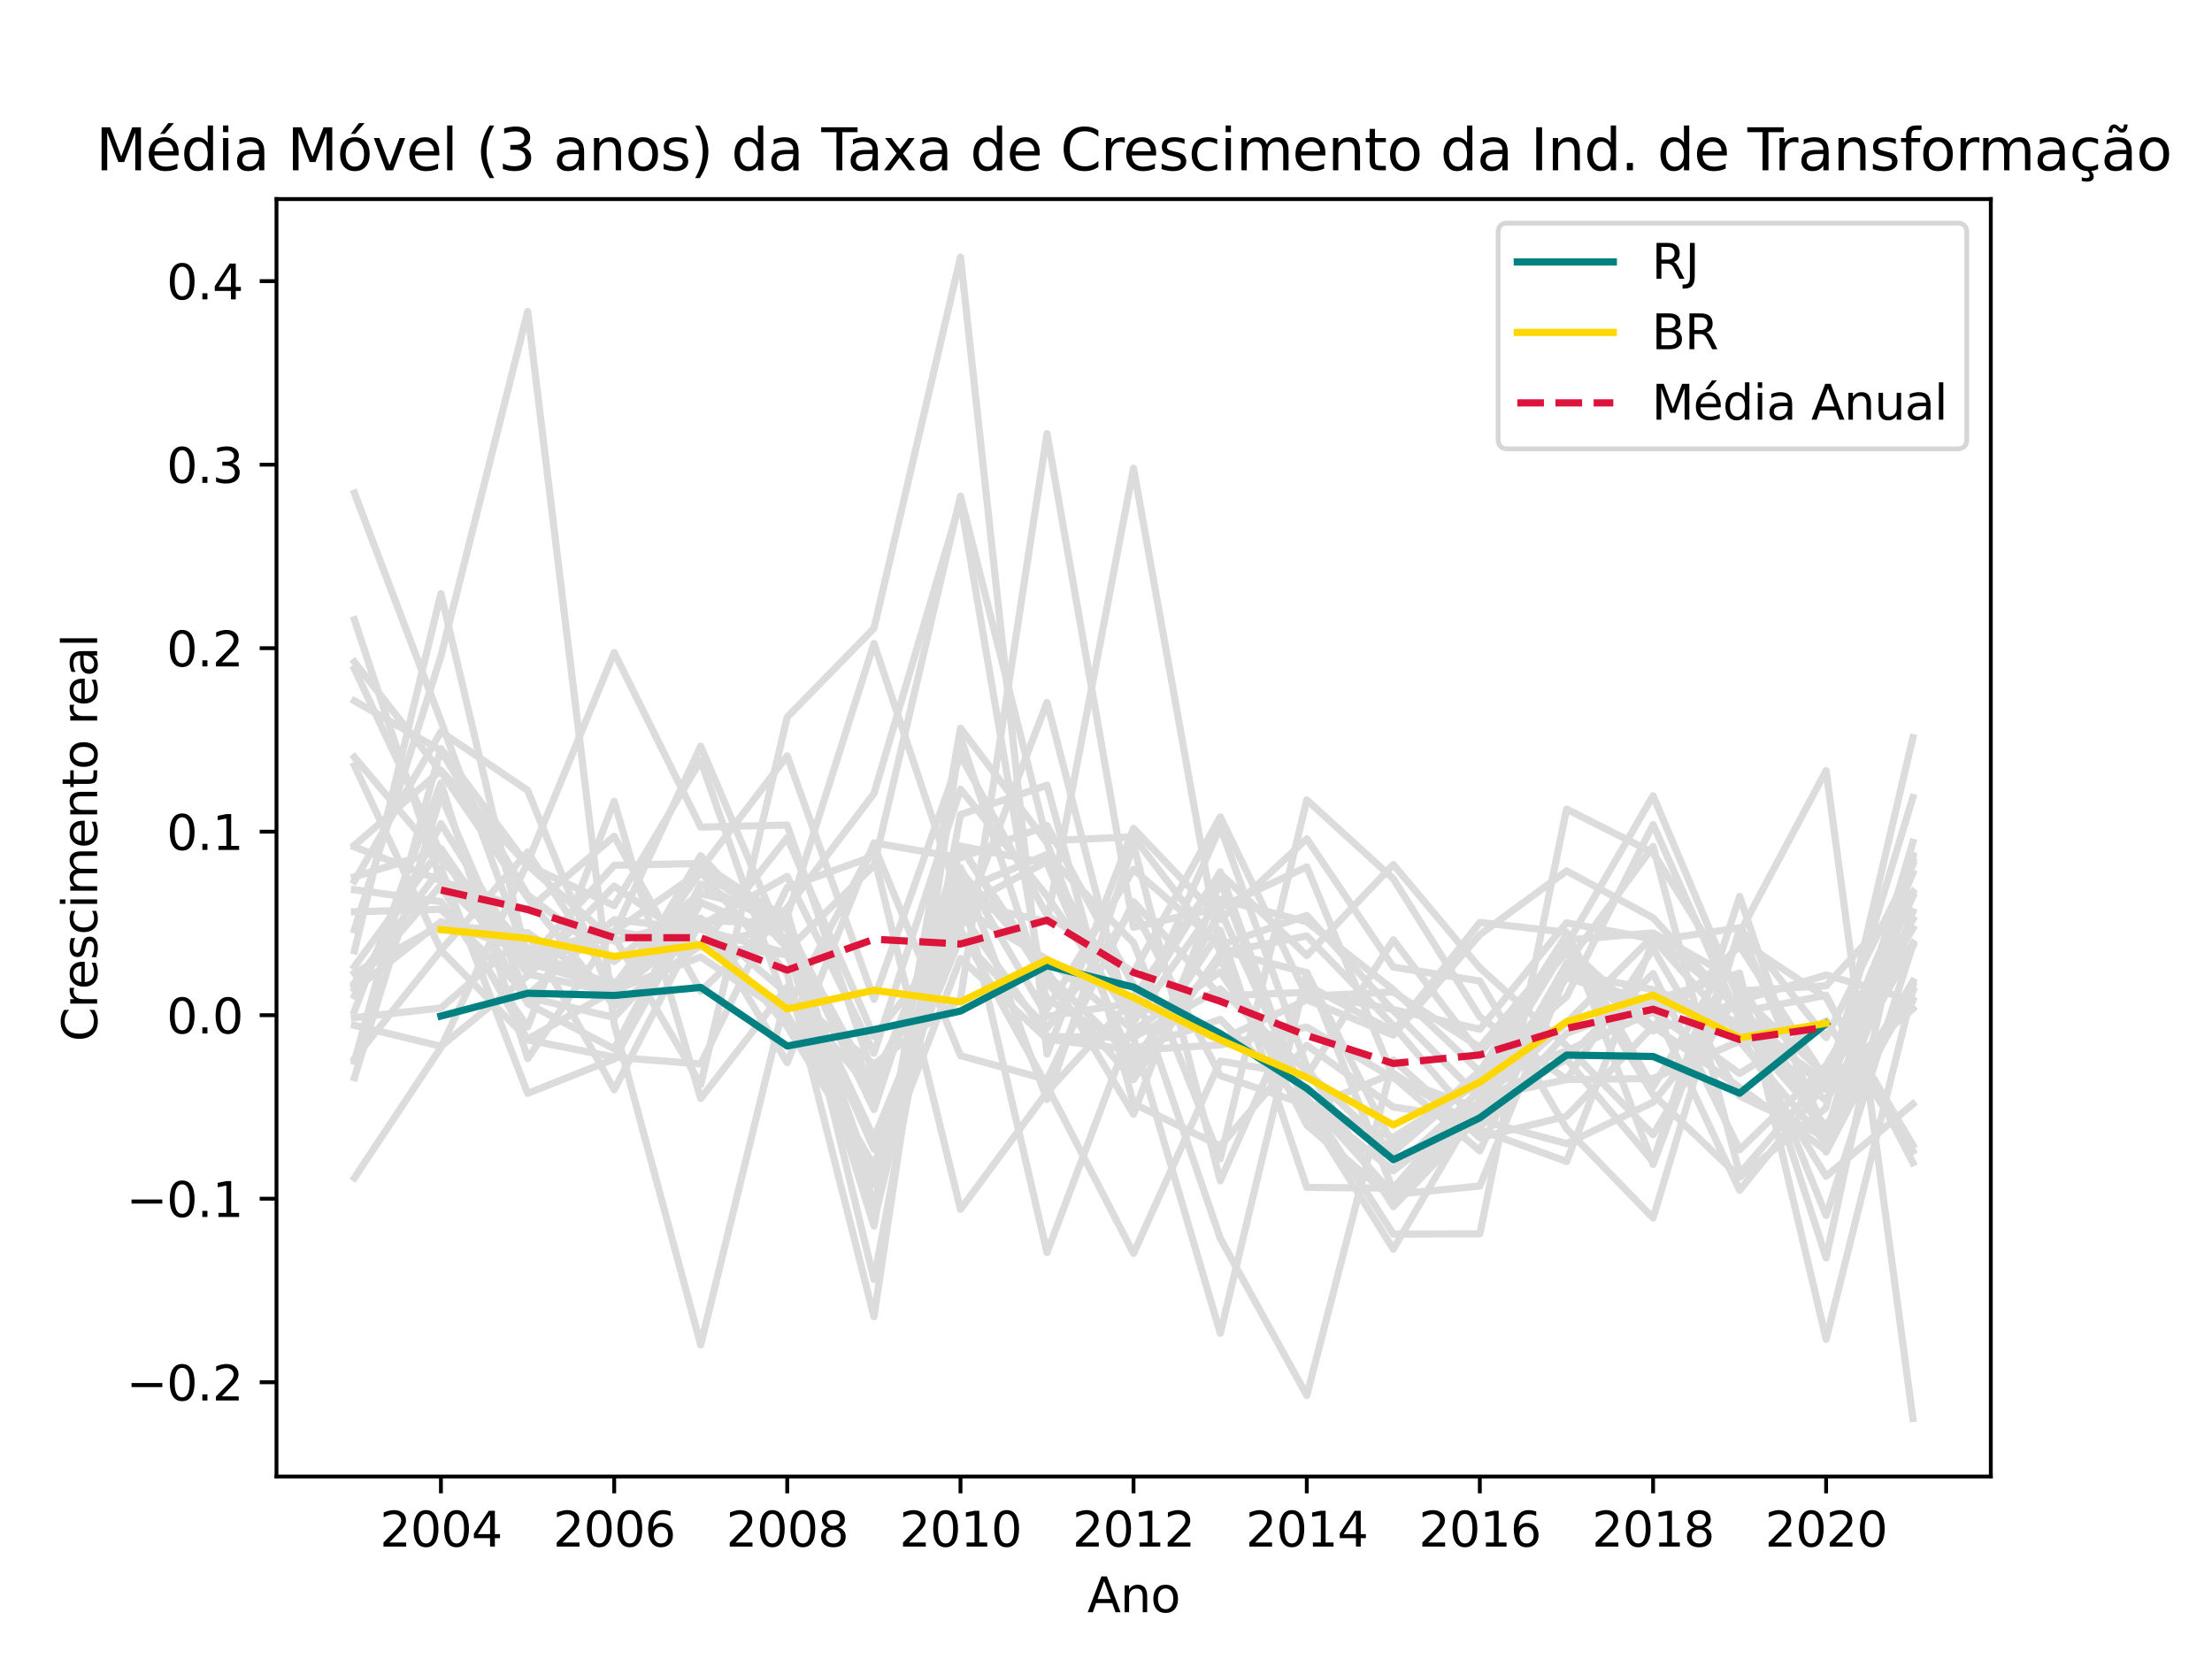 <?xml version="1.0" encoding="utf-8" standalone="no"?>
<!DOCTYPE svg PUBLIC "-//W3C//DTD SVG 1.1//EN"
  "http://www.w3.org/Graphics/SVG/1.1/DTD/svg11.dtd">
<svg xmlns:xlink="http://www.w3.org/1999/xlink" width="460.8pt" height="345.6pt" viewBox="0 0 460.8 345.6" xmlns="http://www.w3.org/2000/svg" version="1.1">
 <defs>
  <style type="text/css">*{stroke-linejoin: round; stroke-linecap: butt}</style>
 </defs>
 <g id="figure_1">
  <g id="patch_1">
   <path d="M 0 345.6 
L 460.8 345.6 
L 460.8 0 
L 0 0 
z
" style="fill: #ffffff"/>
  </g>
  <g id="axes_1">
   <g id="patch_2">
    <path d="M 57.6 307.584 
L 414.72 307.584 
L 414.72 41.472 
L 57.6 41.472 
z
" style="fill: #ffffff"/>
   </g>
   <g id="matplotlib.axis_1">
    <g id="xtick_1">
     <g id="line2d_1">
      <defs>
       <path id="m955a4580ec" d="M 0 0 
L 0 3.5 
" style="stroke: #000000; stroke-width: 0.8"/>
      </defs>
      <g>
       <use xlink:href="#m955a4580ec" x="91.855" y="307.584" style="stroke: #000000; stroke-width: 0.8"/>
      </g>
     </g>
     <g id="text_1">
      <!-- 2004 -->
      <g transform="translate(79.13 322.182) scale(0.1 -0.1)">
       <defs>
        <path id="DejaVuSans-32" d="M 1228 531 
L 3431 531 
L 3431 0 
L 469 0 
L 469 531 
Q 828 903 1448 1529 
Q 2069 2156 2228 2338 
Q 2531 2678 2651 2914 
Q 2772 3150 2772 3378 
Q 2772 3750 2511 3984 
Q 2250 4219 1831 4219 
Q 1534 4219 1204 4116 
Q 875 4013 500 3803 
L 500 4441 
Q 881 4594 1212 4672 
Q 1544 4750 1819 4750 
Q 2544 4750 2975 4387 
Q 3406 4025 3406 3419 
Q 3406 3131 3298 2873 
Q 3191 2616 2906 2266 
Q 2828 2175 2409 1742 
Q 1991 1309 1228 531 
z
" transform="scale(0.016)"/>
        <path id="DejaVuSans-30" d="M 2034 4250 
Q 1547 4250 1301 3770 
Q 1056 3291 1056 2328 
Q 1056 1369 1301 889 
Q 1547 409 2034 409 
Q 2525 409 2770 889 
Q 3016 1369 3016 2328 
Q 3016 3291 2770 3770 
Q 2525 4250 2034 4250 
z
M 2034 4750 
Q 2819 4750 3233 4129 
Q 3647 3509 3647 2328 
Q 3647 1150 3233 529 
Q 2819 -91 2034 -91 
Q 1250 -91 836 529 
Q 422 1150 422 2328 
Q 422 3509 836 4129 
Q 1250 4750 2034 4750 
z
" transform="scale(0.016)"/>
        <path id="DejaVuSans-34" d="M 2419 4116 
L 825 1625 
L 2419 1625 
L 2419 4116 
z
M 2253 4666 
L 3047 4666 
L 3047 1625 
L 3713 1625 
L 3713 1100 
L 3047 1100 
L 3047 0 
L 2419 0 
L 2419 1100 
L 313 1100 
L 313 1709 
L 2253 4666 
z
" transform="scale(0.016)"/>
       </defs>
       <use xlink:href="#DejaVuSans-32"/>
       <use xlink:href="#DejaVuSans-30" x="63.623"/>
       <use xlink:href="#DejaVuSans-30" x="127.246"/>
       <use xlink:href="#DejaVuSans-34" x="190.869"/>
      </g>
     </g>
    </g>
    <g id="xtick_2">
     <g id="line2d_2">
      <g>
       <use xlink:href="#m955a4580ec" x="127.95" y="307.584" style="stroke: #000000; stroke-width: 0.8"/>
      </g>
     </g>
     <g id="text_2">
      <!-- 2006 -->
      <g transform="translate(115.225 322.182) scale(0.1 -0.1)">
       <defs>
        <path id="DejaVuSans-36" d="M 2113 2584 
Q 1688 2584 1439 2293 
Q 1191 2003 1191 1497 
Q 1191 994 1439 701 
Q 1688 409 2113 409 
Q 2538 409 2786 701 
Q 3034 994 3034 1497 
Q 3034 2003 2786 2293 
Q 2538 2584 2113 2584 
z
M 3366 4563 
L 3366 3988 
Q 3128 4100 2886 4159 
Q 2644 4219 2406 4219 
Q 1781 4219 1451 3797 
Q 1122 3375 1075 2522 
Q 1259 2794 1537 2939 
Q 1816 3084 2150 3084 
Q 2853 3084 3261 2657 
Q 3669 2231 3669 1497 
Q 3669 778 3244 343 
Q 2819 -91 2113 -91 
Q 1303 -91 875 529 
Q 447 1150 447 2328 
Q 447 3434 972 4092 
Q 1497 4750 2381 4750 
Q 2619 4750 2861 4703 
Q 3103 4656 3366 4563 
z
" transform="scale(0.016)"/>
       </defs>
       <use xlink:href="#DejaVuSans-32"/>
       <use xlink:href="#DejaVuSans-30" x="63.623"/>
       <use xlink:href="#DejaVuSans-30" x="127.246"/>
       <use xlink:href="#DejaVuSans-36" x="190.869"/>
      </g>
     </g>
    </g>
    <g id="xtick_3">
     <g id="line2d_3">
      <g>
       <use xlink:href="#m955a4580ec" x="163.995" y="307.584" style="stroke: #000000; stroke-width: 0.8"/>
      </g>
     </g>
     <g id="text_3">
      <!-- 2008 -->
      <g transform="translate(151.27 322.182) scale(0.1 -0.1)">
       <defs>
        <path id="DejaVuSans-38" d="M 2034 2216 
Q 1584 2216 1326 1975 
Q 1069 1734 1069 1313 
Q 1069 891 1326 650 
Q 1584 409 2034 409 
Q 2484 409 2743 651 
Q 3003 894 3003 1313 
Q 3003 1734 2745 1975 
Q 2488 2216 2034 2216 
z
M 1403 2484 
Q 997 2584 770 2862 
Q 544 3141 544 3541 
Q 544 4100 942 4425 
Q 1341 4750 2034 4750 
Q 2731 4750 3128 4425 
Q 3525 4100 3525 3541 
Q 3525 3141 3298 2862 
Q 3072 2584 2669 2484 
Q 3125 2378 3379 2068 
Q 3634 1759 3634 1313 
Q 3634 634 3220 271 
Q 2806 -91 2034 -91 
Q 1263 -91 848 271 
Q 434 634 434 1313 
Q 434 1759 690 2068 
Q 947 2378 1403 2484 
z
M 1172 3481 
Q 1172 3119 1398 2916 
Q 1625 2713 2034 2713 
Q 2441 2713 2670 2916 
Q 2900 3119 2900 3481 
Q 2900 3844 2670 4047 
Q 2441 4250 2034 4250 
Q 1625 4250 1398 4047 
Q 1172 3844 1172 3481 
z
" transform="scale(0.016)"/>
       </defs>
       <use xlink:href="#DejaVuSans-32"/>
       <use xlink:href="#DejaVuSans-30" x="63.623"/>
       <use xlink:href="#DejaVuSans-30" x="127.246"/>
       <use xlink:href="#DejaVuSans-38" x="190.869"/>
      </g>
     </g>
    </g>
    <g id="xtick_4">
     <g id="line2d_4">
      <g>
       <use xlink:href="#m955a4580ec" x="200.09" y="307.584" style="stroke: #000000; stroke-width: 0.8"/>
      </g>
     </g>
     <g id="text_4">
      <!-- 2010 -->
      <g transform="translate(187.365 322.182) scale(0.1 -0.1)">
       <defs>
        <path id="DejaVuSans-31" d="M 794 531 
L 1825 531 
L 1825 4091 
L 703 3866 
L 703 4441 
L 1819 4666 
L 2450 4666 
L 2450 531 
L 3481 531 
L 3481 0 
L 794 0 
L 794 531 
z
" transform="scale(0.016)"/>
       </defs>
       <use xlink:href="#DejaVuSans-32"/>
       <use xlink:href="#DejaVuSans-30" x="63.623"/>
       <use xlink:href="#DejaVuSans-31" x="127.246"/>
       <use xlink:href="#DejaVuSans-30" x="190.869"/>
      </g>
     </g>
    </g>
    <g id="xtick_5">
     <g id="line2d_5">
      <g>
       <use xlink:href="#m955a4580ec" x="236.135" y="307.584" style="stroke: #000000; stroke-width: 0.8"/>
      </g>
     </g>
     <g id="text_5">
      <!-- 2012 -->
      <g transform="translate(223.41 322.182) scale(0.1 -0.1)">
       <use xlink:href="#DejaVuSans-32"/>
       <use xlink:href="#DejaVuSans-30" x="63.623"/>
       <use xlink:href="#DejaVuSans-31" x="127.246"/>
       <use xlink:href="#DejaVuSans-32" x="190.869"/>
      </g>
     </g>
    </g>
    <g id="xtick_6">
     <g id="line2d_6">
      <g>
       <use xlink:href="#m955a4580ec" x="272.23" y="307.584" style="stroke: #000000; stroke-width: 0.8"/>
      </g>
     </g>
     <g id="text_6">
      <!-- 2014 -->
      <g transform="translate(259.505 322.182) scale(0.1 -0.1)">
       <use xlink:href="#DejaVuSans-32"/>
       <use xlink:href="#DejaVuSans-30" x="63.623"/>
       <use xlink:href="#DejaVuSans-31" x="127.246"/>
       <use xlink:href="#DejaVuSans-34" x="190.869"/>
      </g>
     </g>
    </g>
    <g id="xtick_7">
     <g id="line2d_7">
      <g>
       <use xlink:href="#m955a4580ec" x="308.275" y="307.584" style="stroke: #000000; stroke-width: 0.8"/>
      </g>
     </g>
     <g id="text_7">
      <!-- 2016 -->
      <g transform="translate(295.55 322.182) scale(0.1 -0.1)">
       <use xlink:href="#DejaVuSans-32"/>
       <use xlink:href="#DejaVuSans-30" x="63.623"/>
       <use xlink:href="#DejaVuSans-31" x="127.246"/>
       <use xlink:href="#DejaVuSans-36" x="190.869"/>
      </g>
     </g>
    </g>
    <g id="xtick_8">
     <g id="line2d_8">
      <g>
       <use xlink:href="#m955a4580ec" x="344.37" y="307.584" style="stroke: #000000; stroke-width: 0.8"/>
      </g>
     </g>
     <g id="text_8">
      <!-- 2018 -->
      <g transform="translate(331.645 322.182) scale(0.1 -0.1)">
       <use xlink:href="#DejaVuSans-32"/>
       <use xlink:href="#DejaVuSans-30" x="63.623"/>
       <use xlink:href="#DejaVuSans-31" x="127.246"/>
       <use xlink:href="#DejaVuSans-38" x="190.869"/>
      </g>
     </g>
    </g>
    <g id="xtick_9">
     <g id="line2d_9">
      <g>
       <use xlink:href="#m955a4580ec" x="380.415" y="307.584" style="stroke: #000000; stroke-width: 0.8"/>
      </g>
     </g>
     <g id="text_9">
      <!-- 2020 -->
      <g transform="translate(367.69 322.182) scale(0.1 -0.1)">
       <use xlink:href="#DejaVuSans-32"/>
       <use xlink:href="#DejaVuSans-30" x="63.623"/>
       <use xlink:href="#DejaVuSans-32" x="127.246"/>
       <use xlink:href="#DejaVuSans-30" x="190.869"/>
      </g>
     </g>
    </g>
    <g id="text_10">
     <!-- Ano -->
     <g transform="translate(226.512 335.861) scale(0.1 -0.1)">
      <defs>
       <path id="DejaVuSans-41" d="M 2188 4044 
L 1331 1722 
L 3047 1722 
L 2188 4044 
z
M 1831 4666 
L 2547 4666 
L 4325 0 
L 3669 0 
L 3244 1197 
L 1141 1197 
L 716 0 
L 50 0 
L 1831 4666 
z
" transform="scale(0.016)"/>
       <path id="DejaVuSans-6e" d="M 3513 2113 
L 3513 0 
L 2938 0 
L 2938 2094 
Q 2938 2591 2744 2837 
Q 2550 3084 2163 3084 
Q 1697 3084 1428 2787 
Q 1159 2491 1159 1978 
L 1159 0 
L 581 0 
L 581 3500 
L 1159 3500 
L 1159 2956 
Q 1366 3272 1645 3428 
Q 1925 3584 2291 3584 
Q 2894 3584 3203 3211 
Q 3513 2838 3513 2113 
z
" transform="scale(0.016)"/>
       <path id="DejaVuSans-6f" d="M 1959 3097 
Q 1497 3097 1228 2736 
Q 959 2375 959 1747 
Q 959 1119 1226 758 
Q 1494 397 1959 397 
Q 2419 397 2687 759 
Q 2956 1122 2956 1747 
Q 2956 2369 2687 2733 
Q 2419 3097 1959 3097 
z
M 1959 3584 
Q 2709 3584 3137 3096 
Q 3566 2609 3566 1747 
Q 3566 888 3137 398 
Q 2709 -91 1959 -91 
Q 1206 -91 779 398 
Q 353 888 353 1747 
Q 353 2609 779 3096 
Q 1206 3584 1959 3584 
z
" transform="scale(0.016)"/>
      </defs>
      <use xlink:href="#DejaVuSans-41"/>
      <use xlink:href="#DejaVuSans-6e" x="68.408"/>
      <use xlink:href="#DejaVuSans-6f" x="131.787"/>
     </g>
    </g>
   </g>
   <g id="matplotlib.axis_2">
    <g id="ytick_1">
     <g id="line2d_10">
      <defs>
       <path id="mfacf1ee69c" d="M 0 0 
L -3.5 0 
" style="stroke: #000000; stroke-width: 0.8"/>
      </defs>
      <g>
       <use xlink:href="#mfacf1ee69c" x="57.6" y="287.945" style="stroke: #000000; stroke-width: 0.8"/>
      </g>
     </g>
     <g id="text_11">
      <!-- −0.2 -->
      <g transform="translate(26.317 291.745) scale(0.1 -0.1)">
       <defs>
        <path id="DejaVuSans-2212" d="M 678 2272 
L 4684 2272 
L 4684 1741 
L 678 1741 
L 678 2272 
z
" transform="scale(0.016)"/>
        <path id="DejaVuSans-2e" d="M 684 794 
L 1344 794 
L 1344 0 
L 684 0 
L 684 794 
z
" transform="scale(0.016)"/>
       </defs>
       <use xlink:href="#DejaVuSans-2212"/>
       <use xlink:href="#DejaVuSans-30" x="83.789"/>
       <use xlink:href="#DejaVuSans-2e" x="147.412"/>
       <use xlink:href="#DejaVuSans-32" x="179.199"/>
      </g>
     </g>
    </g>
    <g id="ytick_2">
     <g id="line2d_11">
      <g>
       <use xlink:href="#mfacf1ee69c" x="57.6" y="249.715" style="stroke: #000000; stroke-width: 0.8"/>
      </g>
     </g>
     <g id="text_12">
      <!-- −0.1 -->
      <g transform="translate(26.317 253.514) scale(0.1 -0.1)">
       <use xlink:href="#DejaVuSans-2212"/>
       <use xlink:href="#DejaVuSans-30" x="83.789"/>
       <use xlink:href="#DejaVuSans-2e" x="147.412"/>
       <use xlink:href="#DejaVuSans-31" x="179.199"/>
      </g>
     </g>
    </g>
    <g id="ytick_3">
     <g id="line2d_12">
      <g>
       <use xlink:href="#mfacf1ee69c" x="57.6" y="211.485" style="stroke: #000000; stroke-width: 0.8"/>
      </g>
     </g>
     <g id="text_13">
      <!-- 0.0 -->
      <g transform="translate(34.697 215.284) scale(0.1 -0.1)">
       <use xlink:href="#DejaVuSans-30"/>
       <use xlink:href="#DejaVuSans-2e" x="63.623"/>
       <use xlink:href="#DejaVuSans-30" x="95.41"/>
      </g>
     </g>
    </g>
    <g id="ytick_4">
     <g id="line2d_13">
      <g>
       <use xlink:href="#mfacf1ee69c" x="57.6" y="173.255" style="stroke: #000000; stroke-width: 0.8"/>
      </g>
     </g>
     <g id="text_14">
      <!-- 0.1 -->
      <g transform="translate(34.697 177.054) scale(0.1 -0.1)">
       <use xlink:href="#DejaVuSans-30"/>
       <use xlink:href="#DejaVuSans-2e" x="63.623"/>
       <use xlink:href="#DejaVuSans-31" x="95.41"/>
      </g>
     </g>
    </g>
    <g id="ytick_5">
     <g id="line2d_14">
      <g>
       <use xlink:href="#mfacf1ee69c" x="57.6" y="135.024" style="stroke: #000000; stroke-width: 0.8"/>
      </g>
     </g>
     <g id="text_15">
      <!-- 0.2 -->
      <g transform="translate(34.697 138.824) scale(0.1 -0.1)">
       <use xlink:href="#DejaVuSans-30"/>
       <use xlink:href="#DejaVuSans-2e" x="63.623"/>
       <use xlink:href="#DejaVuSans-32" x="95.41"/>
      </g>
     </g>
    </g>
    <g id="ytick_6">
     <g id="line2d_15">
      <g>
       <use xlink:href="#mfacf1ee69c" x="57.6" y="96.794" style="stroke: #000000; stroke-width: 0.8"/>
      </g>
     </g>
     <g id="text_16">
      <!-- 0.3 -->
      <g transform="translate(34.697 100.593) scale(0.1 -0.1)">
       <defs>
        <path id="DejaVuSans-33" d="M 2597 2516 
Q 3050 2419 3304 2112 
Q 3559 1806 3559 1356 
Q 3559 666 3084 287 
Q 2609 -91 1734 -91 
Q 1441 -91 1130 -33 
Q 819 25 488 141 
L 488 750 
Q 750 597 1062 519 
Q 1375 441 1716 441 
Q 2309 441 2620 675 
Q 2931 909 2931 1356 
Q 2931 1769 2642 2001 
Q 2353 2234 1838 2234 
L 1294 2234 
L 1294 2753 
L 1863 2753 
Q 2328 2753 2575 2939 
Q 2822 3125 2822 3475 
Q 2822 3834 2567 4026 
Q 2313 4219 1838 4219 
Q 1578 4219 1281 4162 
Q 984 4106 628 3988 
L 628 4550 
Q 988 4650 1302 4700 
Q 1616 4750 1894 4750 
Q 2613 4750 3031 4423 
Q 3450 4097 3450 3541 
Q 3450 3153 3228 2886 
Q 3006 2619 2597 2516 
z
" transform="scale(0.016)"/>
       </defs>
       <use xlink:href="#DejaVuSans-30"/>
       <use xlink:href="#DejaVuSans-2e" x="63.623"/>
       <use xlink:href="#DejaVuSans-33" x="95.41"/>
      </g>
     </g>
    </g>
    <g id="ytick_7">
     <g id="line2d_16">
      <g>
       <use xlink:href="#mfacf1ee69c" x="57.6" y="58.564" style="stroke: #000000; stroke-width: 0.8"/>
      </g>
     </g>
     <g id="text_17">
      <!-- 0.4 -->
      <g transform="translate(34.697 62.363) scale(0.1 -0.1)">
       <use xlink:href="#DejaVuSans-30"/>
       <use xlink:href="#DejaVuSans-2e" x="63.623"/>
       <use xlink:href="#DejaVuSans-34" x="95.41"/>
      </g>
     </g>
    </g>
    <g id="text_18">
     <!-- Crescimento real -->
     <g transform="translate(20.238 216.979) rotate(-90) scale(0.1 -0.1)">
      <defs>
       <path id="DejaVuSans-43" d="M 4122 4306 
L 4122 3641 
Q 3803 3938 3442 4084 
Q 3081 4231 2675 4231 
Q 1875 4231 1450 3742 
Q 1025 3253 1025 2328 
Q 1025 1406 1450 917 
Q 1875 428 2675 428 
Q 3081 428 3442 575 
Q 3803 722 4122 1019 
L 4122 359 
Q 3791 134 3420 21 
Q 3050 -91 2638 -91 
Q 1578 -91 968 557 
Q 359 1206 359 2328 
Q 359 3453 968 4101 
Q 1578 4750 2638 4750 
Q 3056 4750 3426 4639 
Q 3797 4528 4122 4306 
z
" transform="scale(0.016)"/>
       <path id="DejaVuSans-72" d="M 2631 2963 
Q 2534 3019 2420 3045 
Q 2306 3072 2169 3072 
Q 1681 3072 1420 2755 
Q 1159 2438 1159 1844 
L 1159 0 
L 581 0 
L 581 3500 
L 1159 3500 
L 1159 2956 
Q 1341 3275 1631 3429 
Q 1922 3584 2338 3584 
Q 2397 3584 2469 3576 
Q 2541 3569 2628 3553 
L 2631 2963 
z
" transform="scale(0.016)"/>
       <path id="DejaVuSans-65" d="M 3597 1894 
L 3597 1613 
L 953 1613 
Q 991 1019 1311 708 
Q 1631 397 2203 397 
Q 2534 397 2845 478 
Q 3156 559 3463 722 
L 3463 178 
Q 3153 47 2828 -22 
Q 2503 -91 2169 -91 
Q 1331 -91 842 396 
Q 353 884 353 1716 
Q 353 2575 817 3079 
Q 1281 3584 2069 3584 
Q 2775 3584 3186 3129 
Q 3597 2675 3597 1894 
z
M 3022 2063 
Q 3016 2534 2758 2815 
Q 2500 3097 2075 3097 
Q 1594 3097 1305 2825 
Q 1016 2553 972 2059 
L 3022 2063 
z
" transform="scale(0.016)"/>
       <path id="DejaVuSans-73" d="M 2834 3397 
L 2834 2853 
Q 2591 2978 2328 3040 
Q 2066 3103 1784 3103 
Q 1356 3103 1142 2972 
Q 928 2841 928 2578 
Q 928 2378 1081 2264 
Q 1234 2150 1697 2047 
L 1894 2003 
Q 2506 1872 2764 1633 
Q 3022 1394 3022 966 
Q 3022 478 2636 193 
Q 2250 -91 1575 -91 
Q 1294 -91 989 -36 
Q 684 19 347 128 
L 347 722 
Q 666 556 975 473 
Q 1284 391 1588 391 
Q 1994 391 2212 530 
Q 2431 669 2431 922 
Q 2431 1156 2273 1281 
Q 2116 1406 1581 1522 
L 1381 1569 
Q 847 1681 609 1914 
Q 372 2147 372 2553 
Q 372 3047 722 3315 
Q 1072 3584 1716 3584 
Q 2034 3584 2315 3537 
Q 2597 3491 2834 3397 
z
" transform="scale(0.016)"/>
       <path id="DejaVuSans-63" d="M 3122 3366 
L 3122 2828 
Q 2878 2963 2633 3030 
Q 2388 3097 2138 3097 
Q 1578 3097 1268 2742 
Q 959 2388 959 1747 
Q 959 1106 1268 751 
Q 1578 397 2138 397 
Q 2388 397 2633 464 
Q 2878 531 3122 666 
L 3122 134 
Q 2881 22 2623 -34 
Q 2366 -91 2075 -91 
Q 1284 -91 818 406 
Q 353 903 353 1747 
Q 353 2603 823 3093 
Q 1294 3584 2113 3584 
Q 2378 3584 2631 3529 
Q 2884 3475 3122 3366 
z
" transform="scale(0.016)"/>
       <path id="DejaVuSans-69" d="M 603 3500 
L 1178 3500 
L 1178 0 
L 603 0 
L 603 3500 
z
M 603 4863 
L 1178 4863 
L 1178 4134 
L 603 4134 
L 603 4863 
z
" transform="scale(0.016)"/>
       <path id="DejaVuSans-6d" d="M 3328 2828 
Q 3544 3216 3844 3400 
Q 4144 3584 4550 3584 
Q 5097 3584 5394 3201 
Q 5691 2819 5691 2113 
L 5691 0 
L 5113 0 
L 5113 2094 
Q 5113 2597 4934 2840 
Q 4756 3084 4391 3084 
Q 3944 3084 3684 2787 
Q 3425 2491 3425 1978 
L 3425 0 
L 2847 0 
L 2847 2094 
Q 2847 2600 2669 2842 
Q 2491 3084 2119 3084 
Q 1678 3084 1418 2786 
Q 1159 2488 1159 1978 
L 1159 0 
L 581 0 
L 581 3500 
L 1159 3500 
L 1159 2956 
Q 1356 3278 1631 3431 
Q 1906 3584 2284 3584 
Q 2666 3584 2933 3390 
Q 3200 3197 3328 2828 
z
" transform="scale(0.016)"/>
       <path id="DejaVuSans-74" d="M 1172 4494 
L 1172 3500 
L 2356 3500 
L 2356 3053 
L 1172 3053 
L 1172 1153 
Q 1172 725 1289 603 
Q 1406 481 1766 481 
L 2356 481 
L 2356 0 
L 1766 0 
Q 1100 0 847 248 
Q 594 497 594 1153 
L 594 3053 
L 172 3053 
L 172 3500 
L 594 3500 
L 594 4494 
L 1172 4494 
z
" transform="scale(0.016)"/>
       <path id="DejaVuSans-20" transform="scale(0.016)"/>
       <path id="DejaVuSans-61" d="M 2194 1759 
Q 1497 1759 1228 1600 
Q 959 1441 959 1056 
Q 959 750 1161 570 
Q 1363 391 1709 391 
Q 2188 391 2477 730 
Q 2766 1069 2766 1631 
L 2766 1759 
L 2194 1759 
z
M 3341 1997 
L 3341 0 
L 2766 0 
L 2766 531 
Q 2569 213 2275 61 
Q 1981 -91 1556 -91 
Q 1019 -91 701 211 
Q 384 513 384 1019 
Q 384 1609 779 1909 
Q 1175 2209 1959 2209 
L 2766 2209 
L 2766 2266 
Q 2766 2663 2505 2880 
Q 2244 3097 1772 3097 
Q 1472 3097 1187 3025 
Q 903 2953 641 2809 
L 641 3341 
Q 956 3463 1253 3523 
Q 1550 3584 1831 3584 
Q 2591 3584 2966 3190 
Q 3341 2797 3341 1997 
z
" transform="scale(0.016)"/>
       <path id="DejaVuSans-6c" d="M 603 4863 
L 1178 4863 
L 1178 0 
L 603 0 
L 603 4863 
z
" transform="scale(0.016)"/>
      </defs>
      <use xlink:href="#DejaVuSans-43"/>
      <use xlink:href="#DejaVuSans-72" x="69.824"/>
      <use xlink:href="#DejaVuSans-65" x="108.688"/>
      <use xlink:href="#DejaVuSans-73" x="170.211"/>
      <use xlink:href="#DejaVuSans-63" x="222.311"/>
      <use xlink:href="#DejaVuSans-69" x="277.291"/>
      <use xlink:href="#DejaVuSans-6d" x="305.074"/>
      <use xlink:href="#DejaVuSans-65" x="402.486"/>
      <use xlink:href="#DejaVuSans-6e" x="464.01"/>
      <use xlink:href="#DejaVuSans-74" x="527.389"/>
      <use xlink:href="#DejaVuSans-6f" x="566.598"/>
      <use xlink:href="#DejaVuSans-20" x="627.779"/>
      <use xlink:href="#DejaVuSans-72" x="659.566"/>
      <use xlink:href="#DejaVuSans-65" x="698.43"/>
      <use xlink:href="#DejaVuSans-61" x="759.953"/>
      <use xlink:href="#DejaVuSans-6c" x="821.232"/>
     </g>
    </g>
   </g>
   <g id="line2d_17">
    <path d="M 73.833 139.342 
L 91.855 177.715 
L 109.927 200.234 
L 127.95 204.798 
L 145.973 191.591 
L 163.995 207.012 
L 182.067 221.712 
L 200.09 208.123 
L 218.113 90.331 
L 236.135 193.184 
L 254.207 189.036 
L 272.23 180.58 
L 290.253 224.377 
L 308.275 239.74 
L 326.347 200.818 
L 344.37 176.332 
L 362.393 244.483 
L 380.415 223.694 
L 398.487 193.431 
" clip-path="url(#p0b8d0453a9)" style="fill: none; stroke: #dcdcdc; stroke-width: 1.5; stroke-linecap: square"/>
   </g>
   <g id="line2d_18">
    <path d="M 73.833 146.001 
L 91.855 156.359 
L 109.927 186.448 
L 127.95 200.29 
L 145.973 186.014 
L 163.995 190.883 
L 182.067 134.04 
L 200.09 188.013 
L 218.113 191.971 
L 236.135 97.532 
L 254.207 198.483 
L 272.23 194.98 
L 290.253 213.645 
L 308.275 234.864 
L 326.347 215.274 
L 344.37 208.41 
L 362.393 202.704 
L 380.415 278.988 
L 398.487 206.346 
" clip-path="url(#p0b8d0453a9)" style="fill: none; stroke: #dcdcdc; stroke-width: 1.5; stroke-linecap: square"/>
   </g>
   <g id="line2d_19">
    <path d="M 73.833 210.635 
L 91.855 163.13 
L 109.927 220.53 
L 127.95 193.95 
L 145.973 197.063 
L 163.995 192.803 
L 182.067 228.966 
L 200.09 183.45 
L 218.113 260.93 
L 236.135 212.979 
L 254.207 172.244 
L 272.23 222.216 
L 290.253 251.387 
L 308.275 232.565 
L 326.347 200.731 
L 344.37 214.75 
L 362.393 208.683 
L 380.415 253.233 
L 398.487 196.851 
" clip-path="url(#p0b8d0453a9)" style="fill: none; stroke: #dcdcdc; stroke-width: 1.5; stroke-linecap: square"/>
   </g>
   <g id="line2d_20">
    <path d="M 73.833 211.989 
L 91.855 209.987 
L 109.927 194.311 
L 127.95 227.026 
L 145.973 191.798 
L 163.995 192.281 
L 182.067 266.543 
L 200.09 169.687 
L 218.113 163.58 
L 236.135 229.894 
L 254.207 238.75 
L 272.23 217.747 
L 290.253 230.621 
L 308.275 233.351 
L 326.347 238.236 
L 344.37 229.609 
L 362.393 207.229 
L 380.415 224.078 
L 398.487 196.463 
" clip-path="url(#p0b8d0453a9)" style="fill: none; stroke: #dcdcdc; stroke-width: 1.5; stroke-linecap: square"/>
   </g>
   <g id="line2d_21">
    <path d="M 73.833 129.099 
L 91.855 183.537 
L 109.927 189.549 
L 127.95 174.207 
L 145.973 206.49 
L 163.995 189.132 
L 182.067 165.308 
L 200.09 104.383 
L 218.113 210.194 
L 236.135 181.108 
L 254.207 196.883 
L 272.23 190.711 
L 290.253 210.545 
L 308.275 228.74 
L 326.347 224.879 
L 344.37 224.68 
L 362.393 216.895 
L 380.415 238.306 
L 398.487 206.338 
" clip-path="url(#p0b8d0453a9)" style="fill: none; stroke: #dcdcdc; stroke-width: 1.5; stroke-linecap: square"/>
   </g>
   <g id="line2d_22">
    <path d="M 73.833 206.174 
L 91.855 192.009 
L 109.927 198.344 
L 127.95 194.049 
L 145.973 181.493 
L 163.995 193.541 
L 182.067 226.469 
L 200.09 180.956 
L 218.113 211.716 
L 236.135 208.9 
L 254.207 216.67 
L 272.23 208.273 
L 290.253 215.639 
L 308.275 194.708 
L 326.347 181.429 
L 344.37 191.21 
L 362.393 210.841 
L 380.415 207.334 
L 398.487 242.216 
" clip-path="url(#p0b8d0453a9)" style="fill: none; stroke: #dcdcdc; stroke-width: 1.5; stroke-linecap: square"/>
   </g>
   <g id="line2d_23">
    <path d="M 73.833 213.591 
L 91.855 217.959 
L 109.927 203.267 
L 127.95 184.563 
L 145.973 197.277 
L 163.995 174.493 
L 182.067 215.909 
L 200.09 193.186 
L 218.113 146.333 
L 236.135 216.22 
L 254.207 277.748 
L 272.23 202.592 
L 290.253 247.99 
L 308.275 229.302 
L 326.347 220.557 
L 344.37 202.803 
L 362.393 239.521 
L 380.415 221.959 
L 398.487 191.527 
" clip-path="url(#p0b8d0453a9)" style="fill: none; stroke: #dcdcdc; stroke-width: 1.5; stroke-linecap: square"/>
   </g>
   <g id="line2d_24">
    <path d="M 73.833 221.104 
L 91.855 155.944 
L 109.927 180.246 
L 127.95 196.068 
L 145.973 191.267 
L 163.995 221.383 
L 182.067 175.588 
L 200.09 178.708 
L 218.113 171.976 
L 236.135 205.257 
L 254.207 257.973 
L 272.23 290.701 
L 290.253 220.808 
L 308.275 237.005 
L 326.347 232.523 
L 344.37 213.77 
L 362.393 226.52 
L 380.415 239.667 
L 398.487 178.436 
" clip-path="url(#p0b8d0453a9)" style="fill: none; stroke: #dcdcdc; stroke-width: 1.5; stroke-linecap: square"/>
   </g>
   <g id="line2d_25">
    <path d="M 73.833 137.916 
L 91.855 160.82 
L 109.927 187.069 
L 127.95 209.59 
L 145.973 196.927 
L 163.995 198.879 
L 182.067 239.391 
L 200.09 195.345 
L 218.113 214.211 
L 236.135 189.235 
L 254.207 224.062 
L 272.23 230.166 
L 290.253 236.948 
L 308.275 225.519 
L 326.347 218.907 
L 344.37 210.804 
L 362.393 223.621 
L 380.415 212.642 
L 398.487 239.81 
" clip-path="url(#p0b8d0453a9)" style="fill: none; stroke: #dcdcdc; stroke-width: 1.5; stroke-linecap: square"/>
   </g>
   <g id="line2d_26">
    <path d="M 73.833 176.43 
L 91.855 183.449 
L 109.927 201.126 
L 127.95 194.276 
L 145.973 155.443 
L 163.995 197.906 
L 182.067 180.301 
L 200.09 103.361 
L 218.113 175.15 
L 236.135 174.323 
L 254.207 197.968 
L 272.23 202.628 
L 290.253 238.687 
L 308.275 223.131 
L 326.347 207.604 
L 344.37 171.762 
L 362.393 212.322 
L 380.415 225.423 
L 398.487 210.152 
" clip-path="url(#p0b8d0453a9)" style="fill: none; stroke: #dcdcdc; stroke-width: 1.5; stroke-linecap: square"/>
   </g>
   <g id="line2d_27">
    <path d="M 73.833 202.719 
L 91.855 192.71 
L 109.927 194.325 
L 127.95 206.685 
L 145.973 181.637 
L 163.995 202.845 
L 182.067 274.285 
L 200.09 153.548 
L 218.113 208.09 
L 236.135 218.6 
L 254.207 212.364 
L 272.23 230.495 
L 290.253 243.626 
L 308.275 227.179 
L 326.347 203.619 
L 344.37 209.567 
L 362.393 210.08 
L 380.415 226.994 
L 398.487 186.746 
" clip-path="url(#p0b8d0453a9)" style="fill: none; stroke: #dcdcdc; stroke-width: 1.5; stroke-linecap: square"/>
   </g>
   <g id="line2d_28">
    <path d="M 73.833 189.941 
L 91.855 189.419 
L 109.927 207.244 
L 127.95 191.568 
L 145.973 193.624 
L 163.995 198.575 
L 182.067 237.071 
L 200.09 193.692 
L 218.113 226.221 
L 236.135 261.1 
L 254.207 221.042 
L 272.23 224.107 
L 290.253 195.78 
L 308.275 219.523 
L 326.347 198.307 
L 344.37 228.026 
L 362.393 245.237 
L 380.415 230.753 
L 398.487 153.677 
" clip-path="url(#p0b8d0453a9)" style="fill: none; stroke: #dcdcdc; stroke-width: 1.5; stroke-linecap: square"/>
   </g>
   <g id="line2d_29">
    <path d="M 73.833 220.556 
L 91.855 197.963 
L 109.927 216.468 
L 127.95 206.301 
L 145.973 199.346 
L 163.995 211.44 
L 182.067 242.933 
L 200.09 189.103 
L 218.113 199.831 
L 236.135 214.621 
L 254.207 202.459 
L 272.23 228.877 
L 290.253 248.835 
L 308.275 247.072 
L 326.347 202.668 
L 344.37 209.624 
L 362.393 247.946 
L 380.415 225.651 
L 398.487 166.125 
" clip-path="url(#p0b8d0453a9)" style="fill: none; stroke: #dcdcdc; stroke-width: 1.5; stroke-linecap: square"/>
   </g>
   <g id="line2d_30">
    <path d="M 73.833 207.447 
L 91.855 171.601 
L 109.927 200.518 
L 127.95 205.971 
L 145.973 186.236 
L 163.995 190.024 
L 182.067 251.158 
L 200.09 176.362 
L 218.113 204.652 
L 236.135 224.887 
L 254.207 198.57 
L 272.23 234.371 
L 290.253 249.867 
L 308.275 231.29 
L 326.347 203.607 
L 344.37 208.697 
L 362.393 213.942 
L 380.415 234.591 
L 398.487 204.462 
" clip-path="url(#p0b8d0453a9)" style="fill: none; stroke: #dcdcdc; stroke-width: 1.5; stroke-linecap: square"/>
   </g>
   <g id="line2d_31">
    <path d="M 73.833 182.665 
L 91.855 177.089 
L 109.927 209.058 
L 127.95 218.502 
L 145.973 184.179 
L 163.995 193.548 
L 182.067 231.144 
L 200.09 176.255 
L 218.113 179.826 
L 236.135 221.593 
L 254.207 193.797 
L 272.23 247.345 
L 290.253 247.539 
L 308.275 226.695 
L 326.347 197.163 
L 344.37 213.833 
L 362.393 197.066 
L 380.415 224.945 
L 398.487 181.882 
" clip-path="url(#p0b8d0453a9)" style="fill: none; stroke: #dcdcdc; stroke-width: 1.5; stroke-linecap: square"/>
   </g>
   <g id="line2d_32">
    <path d="M 73.833 224.507 
L 91.855 165.693 
L 109.927 207.743 
L 127.95 211.958 
L 145.973 192.404 
L 163.995 213.833 
L 182.067 243.433 
L 200.09 189.98 
L 218.113 215.939 
L 236.135 216.08 
L 254.207 206.005 
L 272.23 223.195 
L 290.253 239.993 
L 308.275 224.519 
L 326.347 195.816 
L 344.37 194.342 
L 362.393 204.467 
L 380.415 236.317 
L 398.487 179.485 
" clip-path="url(#p0b8d0453a9)" style="fill: none; stroke: #dcdcdc; stroke-width: 1.5; stroke-linecap: square"/>
   </g>
   <g id="line2d_33">
    <path d="M 73.833 204.772 
L 91.855 180.844 
L 109.927 227.761 
L 127.95 220.591 
L 145.973 188.008 
L 163.995 195.517 
L 182.067 254.152 
L 200.09 181.494 
L 218.113 202.178 
L 236.135 232.113 
L 254.207 183.527 
L 272.23 231.419 
L 290.253 260.226 
L 308.275 229.4 
L 326.347 213.032 
L 344.37 195.04 
L 362.393 209.72 
L 380.415 236.5 
L 398.487 175.462 
" clip-path="url(#p0b8d0453a9)" style="fill: none; stroke: #dcdcdc; stroke-width: 1.5; stroke-linecap: square"/>
   </g>
   <g id="line2d_34">
    <path d="M 73.833 159.498 
L 91.855 197.938 
L 109.927 177.51 
L 127.95 205.337 
L 145.973 181.063 
L 163.995 157.453 
L 182.067 208.19 
L 200.09 157.349 
L 218.113 190.692 
L 236.135 202.561 
L 254.207 170.182 
L 272.23 207.523 
L 290.253 206.647 
L 308.275 218.172 
L 326.347 196.843 
L 344.37 165.766 
L 362.393 208.468 
L 380.415 203.118 
L 398.487 208.387 
" clip-path="url(#p0b8d0453a9)" style="fill: none; stroke: #dcdcdc; stroke-width: 1.5; stroke-linecap: square"/>
   </g>
   <g id="line2d_35">
    <path d="M 73.833 198.08 
L 91.855 123.673 
L 109.927 200.177 
L 127.95 180.255 
L 145.973 179.879 
L 163.995 191.471 
L 182.067 252.417 
L 200.09 185.529 
L 218.113 177.995 
L 236.135 196.399 
L 254.207 241.4 
L 272.23 166.644 
L 290.253 183.064 
L 308.275 211.843 
L 326.347 224.871 
L 344.37 197.653 
L 362.393 228.312 
L 380.415 236.941 
L 398.487 189.958 
" clip-path="url(#p0b8d0453a9)" style="fill: none; stroke: #dcdcdc; stroke-width: 1.5; stroke-linecap: square"/>
   </g>
   <g id="line2d_36">
    <path d="M 73.833 176.097 
L 91.855 160.472 
L 109.927 180.27 
L 127.95 188.659 
L 145.973 158.424 
L 163.995 210.154 
L 182.067 176.145 
L 200.09 219.926 
L 218.113 224.895 
L 236.135 187.837 
L 254.207 207.443 
L 272.23 206.711 
L 290.253 210.319 
L 308.275 214.405 
L 326.347 192.242 
L 344.37 195.62 
L 362.393 215.509 
L 380.415 245.034 
L 398.487 230.005 
" clip-path="url(#p0b8d0453a9)" style="fill: none; stroke: #dcdcdc; stroke-width: 1.5; stroke-linecap: square"/>
   </g>
   <g id="line2d_37">
    <path d="M 73.833 157.741 
L 91.855 179.112 
L 109.927 197.506 
L 127.95 206.759 
L 145.973 192.783 
L 163.995 182.573 
L 182.067 219.4 
L 200.09 164.405 
L 218.113 186.665 
L 236.135 212.83 
L 254.207 187.324 
L 272.23 192.036 
L 290.253 206.178 
L 308.275 223.252 
L 326.347 194.683 
L 344.37 226.491 
L 362.393 195.85 
L 380.415 207.855 
L 398.487 238.557 
" clip-path="url(#p0b8d0453a9)" style="fill: none; stroke: #dcdcdc; stroke-width: 1.5; stroke-linecap: square"/>
   </g>
   <g id="line2d_38">
    <path d="M 73.833 245.366 
L 91.855 218.216 
L 109.927 179.607 
L 127.95 135.945 
L 145.973 172.296 
L 163.995 171.881 
L 182.067 224.319 
L 200.09 189.082 
L 218.113 179.472 
L 236.135 210.625 
L 254.207 181.612 
L 272.23 230.961 
L 290.253 223.573 
L 308.275 235.386 
L 326.347 241.957 
L 344.37 195.972 
L 362.393 193.265 
L 380.415 216.17 
L 398.487 180.075 
" clip-path="url(#p0b8d0453a9)" style="fill: none; stroke: #dcdcdc; stroke-width: 1.5; stroke-linecap: square"/>
   </g>
   <g id="line2d_39">
    <path d="M 73.833 201.318 
L 91.855 176.761 
L 109.927 202.911 
L 127.95 206.769 
L 145.973 188.006 
L 163.995 195.621 
L 182.067 246.901 
L 200.09 176.351 
L 218.113 202.894 
L 236.135 220.579 
L 254.207 199.965 
L 272.23 229.404 
L 290.253 243.92 
L 308.275 229.709 
L 326.347 202.655 
L 344.37 206.16 
L 362.393 213.113 
L 380.415 229.325 
L 398.487 197.043 
" clip-path="url(#p0b8d0453a9)" style="fill: none; stroke: #dcdcdc; stroke-width: 1.5; stroke-linecap: square"/>
   </g>
   <g id="line2d_40">
    <path d="M 73.833 183.514 
L 91.855 152.431 
L 109.927 164.655 
L 127.95 208.993 
L 145.973 178.25 
L 163.995 197.529 
L 182.067 255.417 
L 200.09 151.698 
L 218.113 175.57 
L 236.135 223.559 
L 254.207 189.67 
L 272.23 229.022 
L 290.253 257.087 
L 308.275 257.022 
L 326.347 168.551 
L 344.37 177.656 
L 362.393 206.418 
L 380.415 205.358 
L 398.487 185.763 
" clip-path="url(#p0b8d0453a9)" style="fill: none; stroke: #dcdcdc; stroke-width: 1.5; stroke-linecap: square"/>
   </g>
   <g id="line2d_41">
    <path d="M 73.833 205.311 
L 91.855 184.382 
L 109.927 216.627 
L 127.95 220.232 
L 145.973 221.651 
L 163.995 184.86 
L 182.067 178.319 
L 200.09 251.921 
L 218.113 227.518 
L 236.135 207.84 
L 254.207 181.973 
L 272.23 199.052 
L 290.253 180.096 
L 308.275 201.624 
L 326.347 217.894 
L 344.37 236.369 
L 362.393 206.432 
L 380.415 262.045 
L 398.487 178.235 
" clip-path="url(#p0b8d0453a9)" style="fill: none; stroke: #dcdcdc; stroke-width: 1.5; stroke-linecap: square"/>
   </g>
   <g id="line2d_42">
    <path d="M 73.833 185.355 
L 91.855 187.82 
L 109.927 213.916 
L 127.95 166.937 
L 145.973 228.84 
L 163.995 205.586 
L 182.067 246.536 
L 200.09 199.657 
L 218.113 216.464 
L 236.135 218.759 
L 254.207 217.682 
L 272.23 213.953 
L 290.253 224.613 
L 308.275 230.915 
L 326.347 220.689 
L 344.37 241.998 
L 362.393 186.744 
L 380.415 239.994 
L 398.487 205.192 
" clip-path="url(#p0b8d0453a9)" style="fill: none; stroke: #dcdcdc; stroke-width: 1.5; stroke-linecap: square"/>
   </g>
   <g id="line2d_43">
    <path d="M 73.833 193.69 
L 91.855 136.672 
L 109.927 64.883 
L 127.95 213.304 
L 145.973 280.149 
L 163.995 206.433 
L 182.067 227.721 
L 200.09 180.76 
L 218.113 229.055 
L 236.135 176.024 
L 254.207 245.97 
L 272.23 205.199 
L 290.253 214.822 
L 308.275 192.161 
L 326.347 194.212 
L 344.37 242.557 
L 362.393 194.359 
L 380.415 160.538 
L 398.487 295.488 
" clip-path="url(#p0b8d0453a9)" style="fill: none; stroke: #dcdcdc; stroke-width: 1.5; stroke-linecap: square"/>
   </g>
   <g id="line2d_44">
    <path d="M 73.833 102.726 
L 91.855 150.205 
L 109.927 199.711 
L 127.95 195.168 
L 145.973 225.927 
L 163.995 149.387 
L 182.067 130.882 
L 200.09 53.568 
L 218.113 219.584 
L 236.135 172.564 
L 254.207 191.554 
L 272.23 174.738 
L 290.253 201.459 
L 308.275 204.363 
L 326.347 235.141 
L 344.37 253.745 
L 362.393 193.554 
L 380.415 236.31 
L 398.487 206.232 
" clip-path="url(#p0b8d0453a9)" style="fill: none; stroke: #dcdcdc; stroke-width: 1.5; stroke-linecap: square"/>
   </g>
   <g id="line2d_45">
    <path d="M 91.855 211.662 
L 109.927 206.911 
L 127.95 207.372 
L 145.973 205.696 
L 163.995 217.907 
L 182.067 214.492 
L 200.09 210.622 
L 218.113 201.185 
L 236.135 205.637 
L 254.207 215.319 
L 272.23 226.724 
L 290.253 241.595 
L 308.275 232.858 
L 326.347 219.788 
L 344.37 220.079 
L 362.393 227.74 
L 380.415 213.241 
" clip-path="url(#p0b8d0453a9)" style="fill: none; stroke: #008080; stroke-width: 1.5; stroke-linecap: square"/>
   </g>
   <g id="line2d_46">
    <path d="M 91.855 193.663 
L 109.927 195.48 
L 127.95 199.229 
L 145.973 196.799 
L 163.995 210.176 
L 182.067 206.291 
L 200.09 208.715 
L 218.113 199.941 
L 236.135 207.812 
L 254.207 216.649 
L 272.23 224.43 
L 290.253 234.344 
L 308.275 225.428 
L 326.347 212.842 
L 344.37 207.309 
L 362.393 216.199 
L 380.415 213.16 
" clip-path="url(#p0b8d0453a9)" style="fill: none; stroke: #ffd700; stroke-width: 1.5; stroke-linecap: square"/>
   </g>
   <g id="line2d_47">
    <path d="M 91.855 185.414 
L 109.927 189.484 
L 127.95 195.323 
L 145.973 195.351 
L 163.995 202.089 
L 182.067 195.663 
L 200.09 196.646 
L 218.113 191.694 
L 236.135 202.593 
L 254.207 208.583 
L 272.23 215.716 
L 290.253 221.535 
L 308.275 219.758 
L 326.347 214.236 
L 344.37 210.241 
L 362.393 216.564 
L 380.415 213.974 
" clip-path="url(#p0b8d0453a9)" style="fill: none; stroke-dasharray: 5.55,2.4; stroke-dashoffset: 0; stroke: #dc143c; stroke-width: 1.5"/>
   </g>
   <g id="patch_3">
    <path d="M 57.6 307.584 
L 57.6 41.472 
" style="fill: none; stroke: #000000; stroke-width: 0.8; stroke-linejoin: miter; stroke-linecap: square"/>
   </g>
   <g id="patch_4">
    <path d="M 414.72 307.584 
L 414.72 41.472 
" style="fill: none; stroke: #000000; stroke-width: 0.8; stroke-linejoin: miter; stroke-linecap: square"/>
   </g>
   <g id="patch_5">
    <path d="M 57.6 307.584 
L 414.72 307.584 
" style="fill: none; stroke: #000000; stroke-width: 0.8; stroke-linejoin: miter; stroke-linecap: square"/>
   </g>
   <g id="patch_6">
    <path d="M 57.6 41.472 
L 414.72 41.472 
" style="fill: none; stroke: #000000; stroke-width: 0.8; stroke-linejoin: miter; stroke-linecap: square"/>
   </g>
   <g id="text_19">
    <!-- Média Móvel (3 anos) da Taxa de Crescimento da Ind. de Transformação -->
    <g transform="translate(19.956 35.472) scale(0.12 -0.12)">
     <defs>
      <path id="DejaVuSans-4d" d="M 628 4666 
L 1569 4666 
L 2759 1491 
L 3956 4666 
L 4897 4666 
L 4897 0 
L 4281 0 
L 4281 4097 
L 3078 897 
L 2444 897 
L 1241 4097 
L 1241 0 
L 628 0 
L 628 4666 
z
" transform="scale(0.016)"/>
      <path id="DejaVuSans-e9" d="M 3597 1894 
L 3597 1613 
L 953 1613 
Q 991 1019 1311 708 
Q 1631 397 2203 397 
Q 2534 397 2845 478 
Q 3156 559 3463 722 
L 3463 178 
Q 3153 47 2828 -22 
Q 2503 -91 2169 -91 
Q 1331 -91 842 396 
Q 353 884 353 1716 
Q 353 2575 817 3079 
Q 1281 3584 2069 3584 
Q 2775 3584 3186 3129 
Q 3597 2675 3597 1894 
z
M 3022 2063 
Q 3016 2534 2758 2815 
Q 2500 3097 2075 3097 
Q 1594 3097 1305 2825 
Q 1016 2553 972 2059 
L 3022 2063 
z
M 2466 5119 
L 3088 5119 
L 2070 3944 
L 1591 3944 
L 2466 5119 
z
" transform="scale(0.016)"/>
      <path id="DejaVuSans-64" d="M 2906 2969 
L 2906 4863 
L 3481 4863 
L 3481 0 
L 2906 0 
L 2906 525 
Q 2725 213 2448 61 
Q 2172 -91 1784 -91 
Q 1150 -91 751 415 
Q 353 922 353 1747 
Q 353 2572 751 3078 
Q 1150 3584 1784 3584 
Q 2172 3584 2448 3432 
Q 2725 3281 2906 2969 
z
M 947 1747 
Q 947 1113 1208 752 
Q 1469 391 1925 391 
Q 2381 391 2643 752 
Q 2906 1113 2906 1747 
Q 2906 2381 2643 2742 
Q 2381 3103 1925 3103 
Q 1469 3103 1208 2742 
Q 947 2381 947 1747 
z
" transform="scale(0.016)"/>
      <path id="DejaVuSans-f3" d="M 1959 3097 
Q 1497 3097 1228 2736 
Q 959 2375 959 1747 
Q 959 1119 1226 758 
Q 1494 397 1959 397 
Q 2419 397 2687 759 
Q 2956 1122 2956 1747 
Q 2956 2369 2687 2733 
Q 2419 3097 1959 3097 
z
M 1959 3584 
Q 2709 3584 3137 3096 
Q 3566 2609 3566 1747 
Q 3566 888 3137 398 
Q 2709 -91 1959 -91 
Q 1206 -91 779 398 
Q 353 888 353 1747 
Q 353 2609 779 3096 
Q 1206 3584 1959 3584 
z
M 2394 5119 
L 3016 5119 
L 1998 3944 
L 1519 3944 
L 2394 5119 
z
" transform="scale(0.016)"/>
      <path id="DejaVuSans-76" d="M 191 3500 
L 800 3500 
L 1894 563 
L 2988 3500 
L 3597 3500 
L 2284 0 
L 1503 0 
L 191 3500 
z
" transform="scale(0.016)"/>
      <path id="DejaVuSans-28" d="M 1984 4856 
Q 1566 4138 1362 3434 
Q 1159 2731 1159 2009 
Q 1159 1288 1364 580 
Q 1569 -128 1984 -844 
L 1484 -844 
Q 1016 -109 783 600 
Q 550 1309 550 2009 
Q 550 2706 781 3412 
Q 1013 4119 1484 4856 
L 1984 4856 
z
" transform="scale(0.016)"/>
      <path id="DejaVuSans-29" d="M 513 4856 
L 1013 4856 
Q 1481 4119 1714 3412 
Q 1947 2706 1947 2009 
Q 1947 1309 1714 600 
Q 1481 -109 1013 -844 
L 513 -844 
Q 928 -128 1133 580 
Q 1338 1288 1338 2009 
Q 1338 2731 1133 3434 
Q 928 4138 513 4856 
z
" transform="scale(0.016)"/>
      <path id="DejaVuSans-54" d="M -19 4666 
L 3928 4666 
L 3928 4134 
L 2272 4134 
L 2272 0 
L 1638 0 
L 1638 4134 
L -19 4134 
L -19 4666 
z
" transform="scale(0.016)"/>
      <path id="DejaVuSans-78" d="M 3513 3500 
L 2247 1797 
L 3578 0 
L 2900 0 
L 1881 1375 
L 863 0 
L 184 0 
L 1544 1831 
L 300 3500 
L 978 3500 
L 1906 2253 
L 2834 3500 
L 3513 3500 
z
" transform="scale(0.016)"/>
      <path id="DejaVuSans-49" d="M 628 4666 
L 1259 4666 
L 1259 0 
L 628 0 
L 628 4666 
z
" transform="scale(0.016)"/>
      <path id="DejaVuSans-66" d="M 2375 4863 
L 2375 4384 
L 1825 4384 
Q 1516 4384 1395 4259 
Q 1275 4134 1275 3809 
L 1275 3500 
L 2222 3500 
L 2222 3053 
L 1275 3053 
L 1275 0 
L 697 0 
L 697 3053 
L 147 3053 
L 147 3500 
L 697 3500 
L 697 3744 
Q 697 4328 969 4595 
Q 1241 4863 1831 4863 
L 2375 4863 
z
" transform="scale(0.016)"/>
      <path id="DejaVuSans-e7" d="M 3122 3366 
L 3122 2828 
Q 2878 2963 2633 3030 
Q 2388 3097 2138 3097 
Q 1578 3097 1268 2742 
Q 959 2388 959 1747 
Q 959 1106 1268 751 
Q 1578 397 2138 397 
Q 2388 397 2633 464 
Q 2878 531 3122 666 
L 3122 134 
Q 2881 22 2623 -34 
Q 2366 -91 2075 -91 
Q 1284 -91 818 406 
Q 353 903 353 1747 
Q 353 2603 823 3093 
Q 1294 3584 2113 3584 
Q 2378 3584 2631 3529 
Q 2884 3475 3122 3366 
z
M 2311 0 
Q 2482 -194 2566 -358 
Q 2651 -522 2651 -672 
Q 2651 -950 2463 -1092 
Q 2276 -1234 1907 -1234 
Q 1764 -1234 1628 -1215 
Q 1492 -1197 1357 -1159 
L 1357 -750 
Q 1464 -803 1579 -826 
Q 1695 -850 1842 -850 
Q 2026 -850 2120 -775 
Q 2214 -700 2214 -556 
Q 2214 -463 2146 -327 
Q 2079 -191 1939 0 
L 2311 0 
z
" transform="scale(0.016)"/>
      <path id="DejaVuSans-e3" d="M 2194 1759 
Q 1497 1759 1228 1600 
Q 959 1441 959 1056 
Q 959 750 1161 570 
Q 1363 391 1709 391 
Q 2188 391 2477 730 
Q 2766 1069 2766 1631 
L 2766 1759 
L 2194 1759 
z
M 3341 1997 
L 3341 0 
L 2766 0 
L 2766 531 
Q 2569 213 2275 61 
Q 1981 -91 1556 -91 
Q 1019 -91 701 211 
Q 384 513 384 1019 
Q 384 1609 779 1909 
Q 1175 2209 1959 2209 
L 2766 2209 
L 2766 2266 
Q 2766 2663 2505 2880 
Q 2244 3097 1772 3097 
Q 1472 3097 1187 3025 
Q 903 2953 641 2809 
L 641 3341 
Q 956 3463 1253 3523 
Q 1550 3584 1831 3584 
Q 2591 3584 2966 3190 
Q 3341 2797 3341 1997 
z
M 1844 4281 
L 1665 4453 
Q 1597 4516 1545 4545 
Q 1494 4575 1453 4575 
Q 1334 4575 1278 4461 
Q 1222 4347 1215 4091 
L 825 4091 
Q 831 4513 990 4742 
Q 1150 4972 1434 4972 
Q 1553 4972 1653 4928 
Q 1753 4884 1869 4781 
L 2047 4609 
Q 2115 4547 2167 4517 
Q 2219 4488 2259 4488 
Q 2378 4488 2434 4602 
Q 2490 4716 2497 4972 
L 2887 4972 
Q 2881 4550 2721 4320 
Q 2562 4091 2278 4091 
Q 2159 4091 2059 4134 
Q 1959 4178 1844 4281 
z
" transform="scale(0.016)"/>
     </defs>
     <use xlink:href="#DejaVuSans-4d"/>
     <use xlink:href="#DejaVuSans-e9" x="86.279"/>
     <use xlink:href="#DejaVuSans-64" x="147.803"/>
     <use xlink:href="#DejaVuSans-69" x="211.279"/>
     <use xlink:href="#DejaVuSans-61" x="239.062"/>
     <use xlink:href="#DejaVuSans-20" x="300.342"/>
     <use xlink:href="#DejaVuSans-4d" x="332.129"/>
     <use xlink:href="#DejaVuSans-f3" x="418.408"/>
     <use xlink:href="#DejaVuSans-76" x="479.59"/>
     <use xlink:href="#DejaVuSans-65" x="538.77"/>
     <use xlink:href="#DejaVuSans-6c" x="600.293"/>
     <use xlink:href="#DejaVuSans-20" x="628.076"/>
     <use xlink:href="#DejaVuSans-28" x="659.863"/>
     <use xlink:href="#DejaVuSans-33" x="698.877"/>
     <use xlink:href="#DejaVuSans-20" x="762.5"/>
     <use xlink:href="#DejaVuSans-61" x="794.287"/>
     <use xlink:href="#DejaVuSans-6e" x="855.566"/>
     <use xlink:href="#DejaVuSans-6f" x="918.945"/>
     <use xlink:href="#DejaVuSans-73" x="980.127"/>
     <use xlink:href="#DejaVuSans-29" x="1032.227"/>
     <use xlink:href="#DejaVuSans-20" x="1071.24"/>
     <use xlink:href="#DejaVuSans-64" x="1103.027"/>
     <use xlink:href="#DejaVuSans-61" x="1166.504"/>
     <use xlink:href="#DejaVuSans-20" x="1227.783"/>
     <use xlink:href="#DejaVuSans-54" x="1259.57"/>
     <use xlink:href="#DejaVuSans-61" x="1304.154"/>
     <use xlink:href="#DejaVuSans-78" x="1365.434"/>
     <use xlink:href="#DejaVuSans-61" x="1424.613"/>
     <use xlink:href="#DejaVuSans-20" x="1485.893"/>
     <use xlink:href="#DejaVuSans-64" x="1517.68"/>
     <use xlink:href="#DejaVuSans-65" x="1581.156"/>
     <use xlink:href="#DejaVuSans-20" x="1642.68"/>
     <use xlink:href="#DejaVuSans-43" x="1674.467"/>
     <use xlink:href="#DejaVuSans-72" x="1744.291"/>
     <use xlink:href="#DejaVuSans-65" x="1783.154"/>
     <use xlink:href="#DejaVuSans-73" x="1844.678"/>
     <use xlink:href="#DejaVuSans-63" x="1896.777"/>
     <use xlink:href="#DejaVuSans-69" x="1951.758"/>
     <use xlink:href="#DejaVuSans-6d" x="1979.541"/>
     <use xlink:href="#DejaVuSans-65" x="2076.953"/>
     <use xlink:href="#DejaVuSans-6e" x="2138.477"/>
     <use xlink:href="#DejaVuSans-74" x="2201.855"/>
     <use xlink:href="#DejaVuSans-6f" x="2241.064"/>
     <use xlink:href="#DejaVuSans-20" x="2302.246"/>
     <use xlink:href="#DejaVuSans-64" x="2334.033"/>
     <use xlink:href="#DejaVuSans-61" x="2397.51"/>
     <use xlink:href="#DejaVuSans-20" x="2458.789"/>
     <use xlink:href="#DejaVuSans-49" x="2490.576"/>
     <use xlink:href="#DejaVuSans-6e" x="2520.068"/>
     <use xlink:href="#DejaVuSans-64" x="2583.447"/>
     <use xlink:href="#DejaVuSans-2e" x="2646.924"/>
     <use xlink:href="#DejaVuSans-20" x="2678.711"/>
     <use xlink:href="#DejaVuSans-64" x="2710.498"/>
     <use xlink:href="#DejaVuSans-65" x="2773.975"/>
     <use xlink:href="#DejaVuSans-20" x="2835.498"/>
     <use xlink:href="#DejaVuSans-54" x="2867.285"/>
     <use xlink:href="#DejaVuSans-72" x="2913.619"/>
     <use xlink:href="#DejaVuSans-61" x="2954.732"/>
     <use xlink:href="#DejaVuSans-6e" x="3016.012"/>
     <use xlink:href="#DejaVuSans-73" x="3079.391"/>
     <use xlink:href="#DejaVuSans-66" x="3131.49"/>
     <use xlink:href="#DejaVuSans-6f" x="3166.695"/>
     <use xlink:href="#DejaVuSans-72" x="3227.877"/>
     <use xlink:href="#DejaVuSans-6d" x="3267.24"/>
     <use xlink:href="#DejaVuSans-61" x="3364.652"/>
     <use xlink:href="#DejaVuSans-e7" x="3425.932"/>
     <use xlink:href="#DejaVuSans-e3" x="3480.912"/>
     <use xlink:href="#DejaVuSans-6f" x="3542.191"/>
    </g>
   </g>
   <g id="legend_1">
    <g id="patch_7">
     <path d="M 314.084 93.506 
L 407.72 93.506 
Q 409.72 93.506 409.72 91.506 
L 409.72 48.472 
Q 409.72 46.472 407.72 46.472 
L 314.084 46.472 
Q 312.084 46.472 312.084 48.472 
L 312.084 91.506 
Q 312.084 93.506 314.084 93.506 
z
" style="fill: #ffffff; opacity: 0.8; stroke: #cccccc; stroke-linejoin: miter"/>
    </g>
    <g id="line2d_48">
     <path d="M 316.084 54.57 
L 326.084 54.57 
L 336.084 54.57 
" style="fill: none; stroke: #008080; stroke-width: 1.5; stroke-linecap: square"/>
    </g>
    <g id="text_20">
     <!-- RJ -->
     <g transform="translate(344.084 58.07) scale(0.1 -0.1)">
      <defs>
       <path id="DejaVuSans-52" d="M 2841 2188 
Q 3044 2119 3236 1894 
Q 3428 1669 3622 1275 
L 4263 0 
L 3584 0 
L 2988 1197 
Q 2756 1666 2539 1819 
Q 2322 1972 1947 1972 
L 1259 1972 
L 1259 0 
L 628 0 
L 628 4666 
L 2053 4666 
Q 2853 4666 3247 4331 
Q 3641 3997 3641 3322 
Q 3641 2881 3436 2590 
Q 3231 2300 2841 2188 
z
M 1259 4147 
L 1259 2491 
L 2053 2491 
Q 2509 2491 2742 2702 
Q 2975 2913 2975 3322 
Q 2975 3731 2742 3939 
Q 2509 4147 2053 4147 
L 1259 4147 
z
" transform="scale(0.016)"/>
       <path id="DejaVuSans-4a" d="M 628 4666 
L 1259 4666 
L 1259 325 
Q 1259 -519 939 -900 
Q 619 -1281 -91 -1281 
L -331 -1281 
L -331 -750 
L -134 -750 
Q 284 -750 456 -515 
Q 628 -281 628 325 
L 628 4666 
z
" transform="scale(0.016)"/>
      </defs>
      <use xlink:href="#DejaVuSans-52"/>
      <use xlink:href="#DejaVuSans-4a" x="69.482"/>
     </g>
    </g>
    <g id="line2d_49">
     <path d="M 316.084 69.249 
L 326.084 69.249 
L 336.084 69.249 
" style="fill: none; stroke: #ffd700; stroke-width: 1.5; stroke-linecap: square"/>
    </g>
    <g id="text_21">
     <!-- BR -->
     <g transform="translate(344.084 72.749) scale(0.1 -0.1)">
      <defs>
       <path id="DejaVuSans-42" d="M 1259 2228 
L 1259 519 
L 2272 519 
Q 2781 519 3026 730 
Q 3272 941 3272 1375 
Q 3272 1813 3026 2020 
Q 2781 2228 2272 2228 
L 1259 2228 
z
M 1259 4147 
L 1259 2741 
L 2194 2741 
Q 2656 2741 2882 2914 
Q 3109 3088 3109 3444 
Q 3109 3797 2882 3972 
Q 2656 4147 2194 4147 
L 1259 4147 
z
M 628 4666 
L 2241 4666 
Q 2963 4666 3353 4366 
Q 3744 4066 3744 3513 
Q 3744 3084 3544 2831 
Q 3344 2578 2956 2516 
Q 3422 2416 3680 2098 
Q 3938 1781 3938 1306 
Q 3938 681 3513 340 
Q 3088 0 2303 0 
L 628 0 
L 628 4666 
z
" transform="scale(0.016)"/>
      </defs>
      <use xlink:href="#DejaVuSans-42"/>
      <use xlink:href="#DejaVuSans-52" x="68.604"/>
     </g>
    </g>
    <g id="line2d_50">
     <path d="M 316.084 83.927 
L 326.084 83.927 
L 336.084 83.927 
" style="fill: none; stroke-dasharray: 5.55,2.4; stroke-dashoffset: 0; stroke: #dc143c; stroke-width: 1.5"/>
    </g>
    <g id="text_22">
     <!-- Média Anual -->
     <g transform="translate(344.084 87.427) scale(0.1 -0.1)">
      <defs>
       <path id="DejaVuSans-75" d="M 544 1381 
L 544 3500 
L 1119 3500 
L 1119 1403 
Q 1119 906 1312 657 
Q 1506 409 1894 409 
Q 2359 409 2629 706 
Q 2900 1003 2900 1516 
L 2900 3500 
L 3475 3500 
L 3475 0 
L 2900 0 
L 2900 538 
Q 2691 219 2414 64 
Q 2138 -91 1772 -91 
Q 1169 -91 856 284 
Q 544 659 544 1381 
z
M 1991 3584 
L 1991 3584 
z
" transform="scale(0.016)"/>
      </defs>
      <use xlink:href="#DejaVuSans-4d"/>
      <use xlink:href="#DejaVuSans-e9" x="86.279"/>
      <use xlink:href="#DejaVuSans-64" x="147.803"/>
      <use xlink:href="#DejaVuSans-69" x="211.279"/>
      <use xlink:href="#DejaVuSans-61" x="239.062"/>
      <use xlink:href="#DejaVuSans-20" x="300.342"/>
      <use xlink:href="#DejaVuSans-41" x="332.129"/>
      <use xlink:href="#DejaVuSans-6e" x="400.537"/>
      <use xlink:href="#DejaVuSans-75" x="463.916"/>
      <use xlink:href="#DejaVuSans-61" x="527.295"/>
      <use xlink:href="#DejaVuSans-6c" x="588.574"/>
     </g>
    </g>
   </g>
  </g>
 </g>
 <defs>
  <clipPath id="p0b8d0453a9">
   <rect x="57.6" y="41.472" width="357.12" height="266.112"/>
  </clipPath>
 </defs>
</svg>
